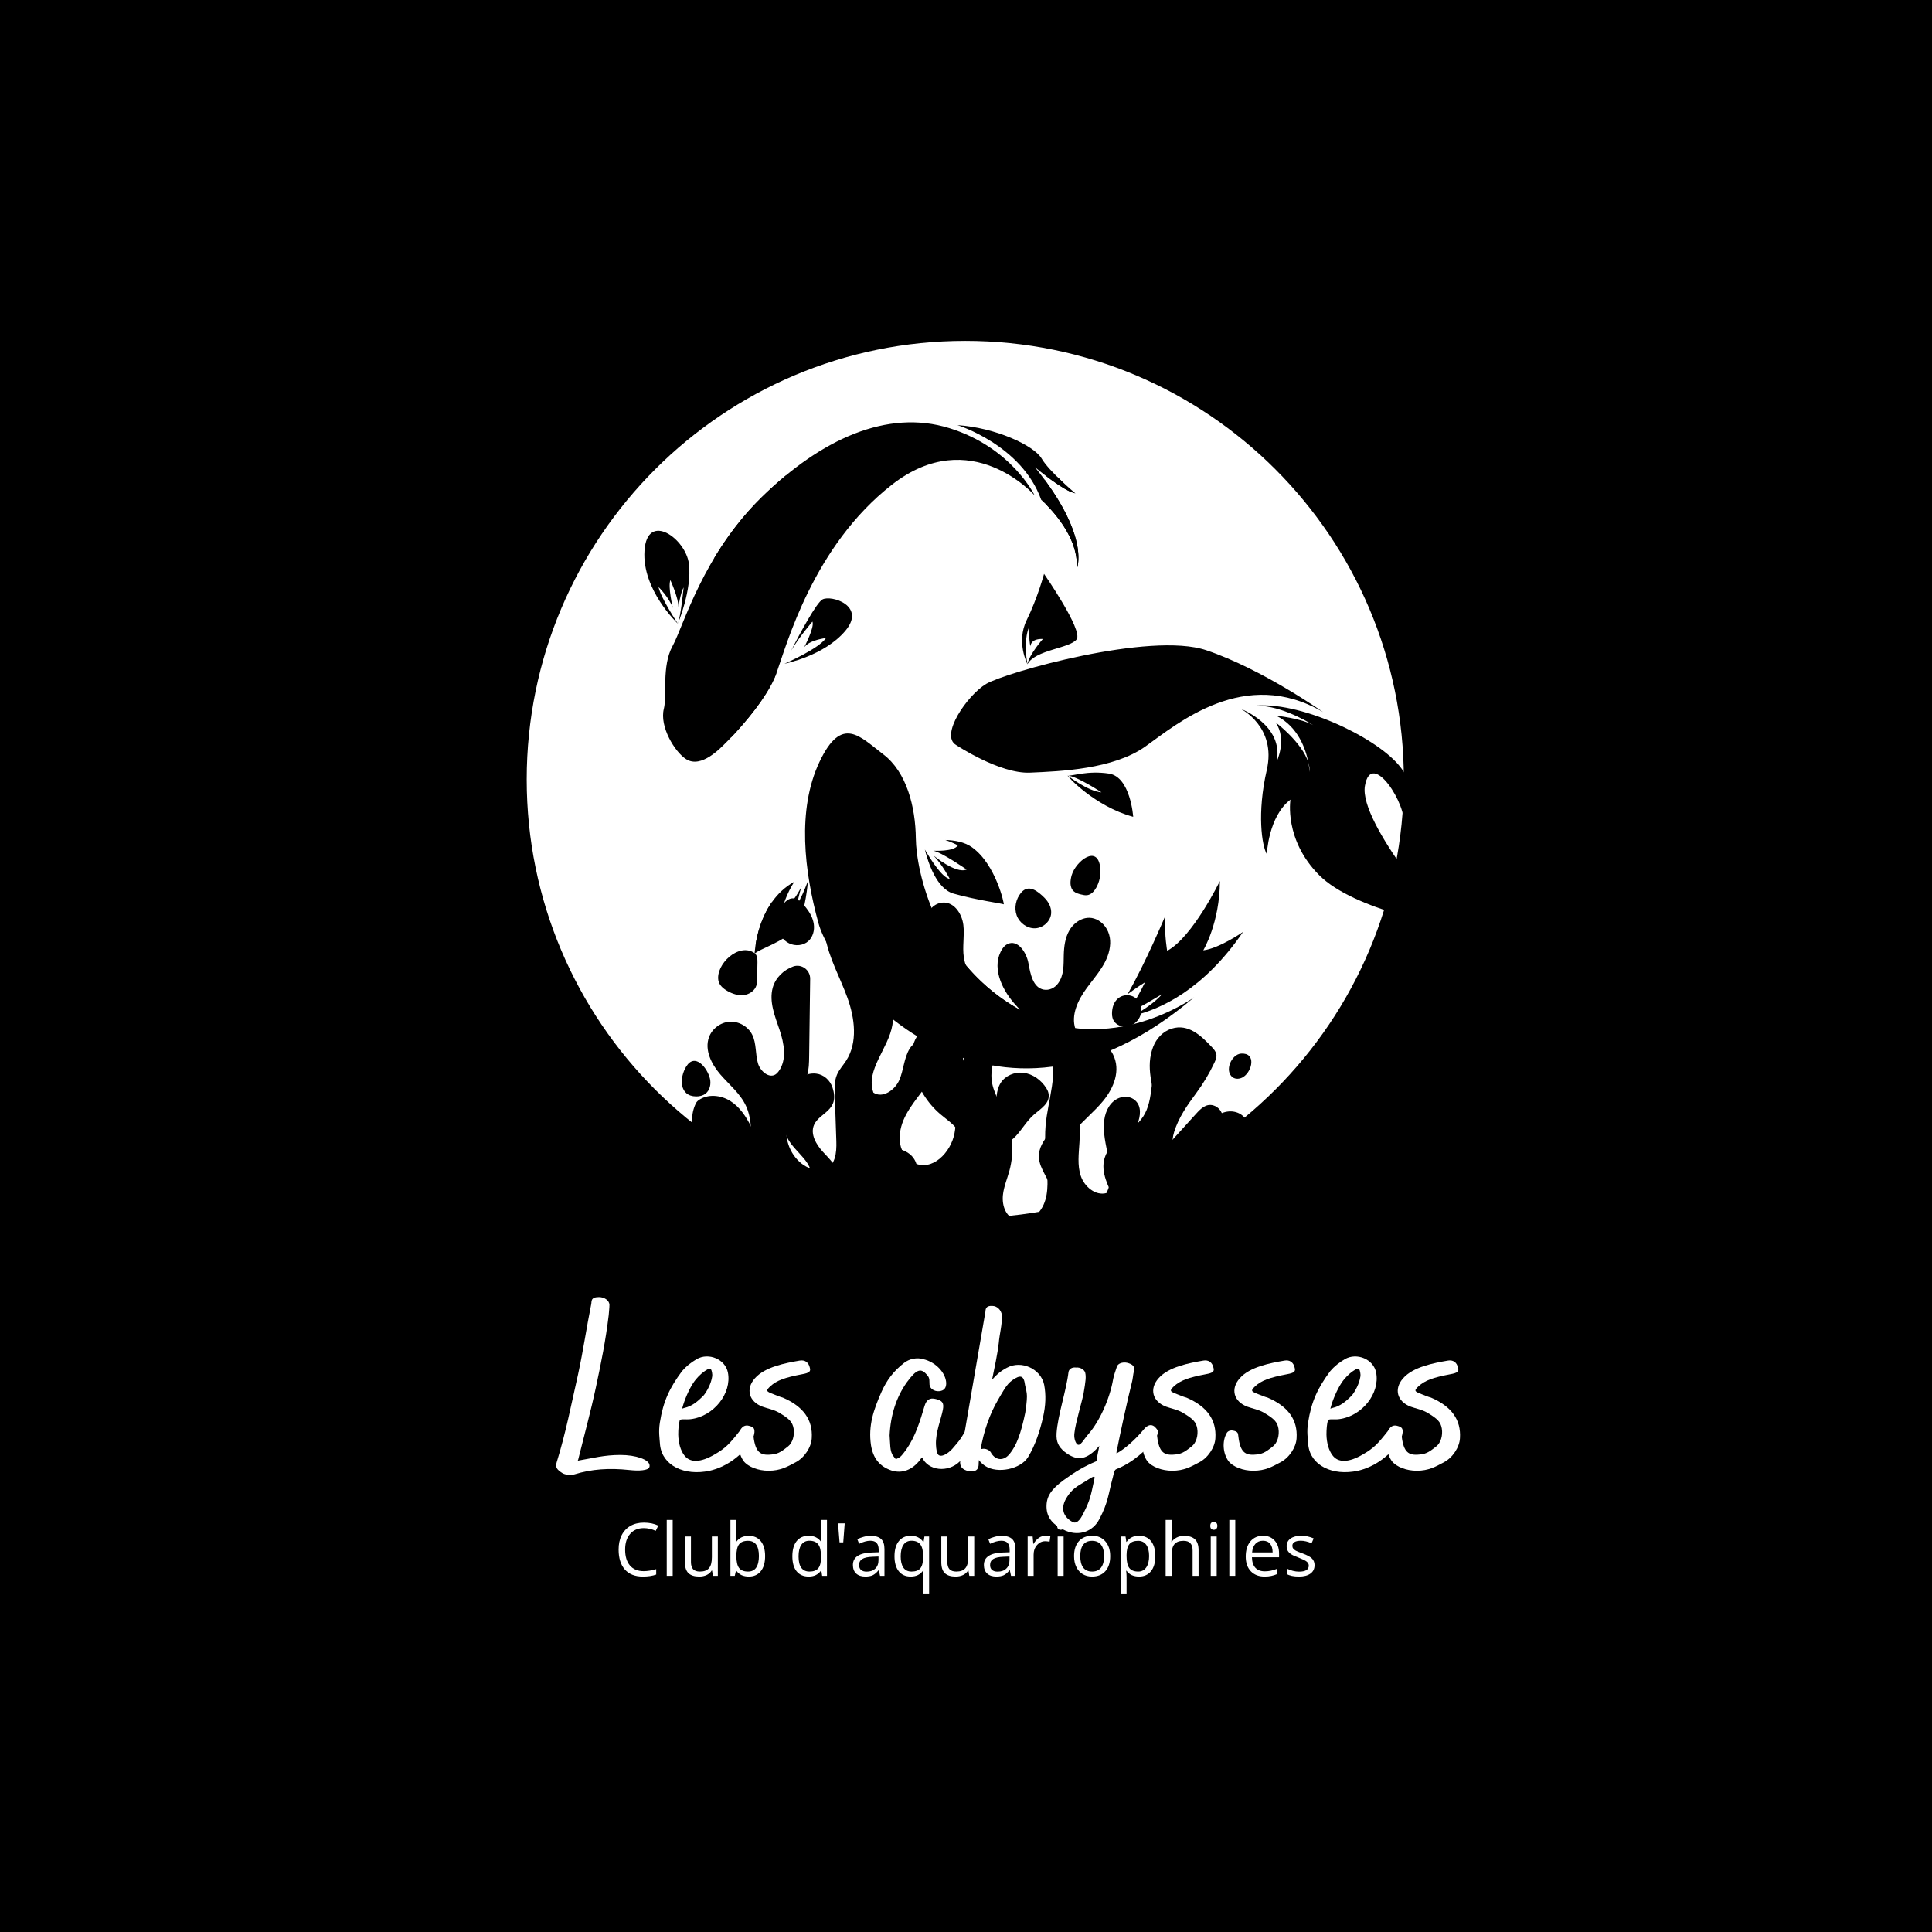 <svg xmlns="http://www.w3.org/2000/svg" xmlns:xlink="http://www.w3.org/1999/xlink" width="500" zoomAndPan="magnify" viewBox="0 0 375 375" height="500" preserveAspectRatio="xMidYMid meet" version="1.0"><defs><g/><clipPath id="id1"><path d="M 102.234 66.164 L 272.484 66.164 L 272.484 236.414 L 102.234 236.414 Z M 102.234 66.164 " clip-rule="nonzero"/></clipPath><clipPath id="id2"><path d="M 125 81 L 242 81 L 242 208 L 125 208 Z M 125 81 " clip-rule="nonzero"/></clipPath><clipPath id="id3"><path d="M 130.375 211.102 L 123.859 84.52 L 275.906 76.695 L 282.426 203.277 Z M 130.375 211.102 " clip-rule="nonzero"/></clipPath><clipPath id="id4"><path d="M 130.375 211.102 L 123.859 84.52 L 275.906 76.695 L 282.426 203.277 Z M 130.375 211.102 " clip-rule="nonzero"/></clipPath><clipPath id="id5"><path d="M 130.367 210.961 L 123.863 84.57 L 236.027 78.797 L 242.535 205.188 Z M 130.367 210.961 " clip-rule="nonzero"/></clipPath><clipPath id="id6"><path d="M 130.367 210.961 L 123.867 84.668 L 236.035 78.895 L 242.535 205.188 Z M 130.367 210.961 " clip-rule="nonzero"/></clipPath><clipPath id="id7"><path d="M 184 111 L 282 111 L 282 180 L 184 180 Z M 184 111 " clip-rule="nonzero"/></clipPath><clipPath id="id8"><path d="M 130.375 211.102 L 123.859 84.52 L 275.906 76.695 L 282.426 203.277 Z M 130.375 211.102 " clip-rule="nonzero"/></clipPath><clipPath id="id9"><path d="M 130.375 211.102 L 123.859 84.52 L 275.906 76.695 L 282.426 203.277 Z M 130.375 211.102 " clip-rule="nonzero"/></clipPath><clipPath id="id10"><path d="M 186.629 184.859 L 182.898 112.375 L 277.738 107.492 L 281.469 179.977 Z M 186.629 184.859 " clip-rule="nonzero"/></clipPath><clipPath id="id11"><path d="M 186.629 184.859 L 182.898 112.375 L 277.504 107.504 L 281.238 179.988 Z M 186.629 184.859 " clip-rule="nonzero"/></clipPath><clipPath id="id12"><path d="M 138 83 L 210 83 L 210 144 L 138 144 Z M 138 83 " clip-rule="nonzero"/></clipPath><clipPath id="id13"><path d="M 130.375 211.102 L 123.859 84.52 L 275.906 76.695 L 282.426 203.277 Z M 130.375 211.102 " clip-rule="nonzero"/></clipPath><clipPath id="id14"><path d="M 130.375 211.102 L 123.859 84.52 L 275.906 76.695 L 282.426 203.277 Z M 130.375 211.102 " clip-rule="nonzero"/></clipPath><clipPath id="id15"><path d="M 130 136 L 200 136 L 200 201 L 130 201 Z M 130 136 " clip-rule="nonzero"/></clipPath><clipPath id="id16"><path d="M 130.375 211.102 L 123.859 84.52 L 275.906 76.695 L 282.426 203.277 Z M 130.375 211.102 " clip-rule="nonzero"/></clipPath><clipPath id="id17"><path d="M 130.375 211.102 L 123.859 84.52 L 275.906 76.695 L 282.426 203.277 Z M 130.375 211.102 " clip-rule="nonzero"/></clipPath><clipPath id="id18"><path d="M 132.336 159.152 L 242.887 159.152 L 242.887 258.941 L 132.336 258.941 Z M 132.336 159.152 " clip-rule="nonzero"/></clipPath><clipPath id="id19"><path d="M 132.012 189 L 242 189 L 242 274.652 L 132.012 274.652 Z M 132.012 189 " clip-rule="nonzero"/></clipPath></defs><rect x="-37.5" width="450" fill="#ffffff" y="-37.5" height="450" fill-opacity="1"/><rect x="-37.5" width="450" fill="#000000" y="-37.5" height="450" fill-opacity="1"/><rect x="-37.5" width="450" fill="#ffffff" y="-37.5" height="450" fill-opacity="1"/><rect x="-37.5" width="450" fill="#000000" y="-37.5" height="450" fill-opacity="1"/><g clip-path="url(#id1)"><path fill="#ffffff" d="M 187.359 66.164 C 140.344 66.164 102.234 104.277 102.234 151.289 C 102.234 198.305 140.344 236.414 187.359 236.414 C 234.371 236.414 272.484 198.305 272.484 151.289 C 272.484 104.277 234.371 66.164 187.359 66.164 " fill-opacity="1" fill-rule="nonzero"/></g><g clip-path="url(#id2)"><g clip-path="url(#id3)"><g clip-path="url(#id4)"><g clip-path="url(#id5)"><g clip-path="url(#id6)"><path fill="#000000" d="M 131.574 121.055 C 131.574 121.055 134.324 114.496 133.727 109.492 C 133.129 104.488 125.613 99.23 125.098 106.871 C 124.578 114.512 131.574 121.055 131.574 121.055 C 131.574 121.055 128.277 116.125 127.816 113.934 C 127.816 113.934 129.875 115.961 130.598 118 C 130.598 118 129.613 113.855 130.121 112.602 C 130.121 112.602 131.777 116.246 131.664 117.82 C 131.664 117.82 132.109 115.008 132.691 114.008 C 132.691 114.008 132.191 119.324 131.574 121.055 Z M 185.836 82.516 C 185.836 82.516 198.293 86.359 202.098 97.016 C 202.098 97.016 209.633 103.48 208.973 110.504 C 208.973 110.504 211.891 104.293 200.887 90.688 C 200.887 90.688 206.453 95.355 208.75 95.773 C 208.75 95.773 203.676 91.551 202.18 89.004 C 200.684 86.453 193.203 83 185.836 82.516 Z M 141.027 144.031 C 142.203 142.863 148.742 136.105 150.715 130.645 C 152.688 125.184 157.824 106.012 173.133 94.074 C 188.445 82.137 200.816 96.148 200.816 96.148 C 200.816 96.148 196.352 86.855 184.285 83.105 C 172.219 79.352 159.352 85.25 147.859 96.504 C 136.371 107.758 132.68 121.52 130.543 125.395 C 128.406 129.273 129.492 135.07 128.855 137.57 C 127.977 141.016 130.953 145.93 133.16 147.344 C 136.109 149.234 139.852 145.199 141.027 144.031 Z M 185.922 164.086 C 185.121 165.371 181.145 165.117 181.145 165.117 C 182.832 165.449 187.617 168.777 187.617 168.777 C 185.512 169.684 181.203 166.059 181.203 166.059 C 183 167.945 184.344 170.602 184.344 170.602 C 182.922 170.383 180.738 166.984 179.512 164.891 C 180.148 167.438 181.805 172.516 185.078 173.449 C 189.477 174.703 194.66 175.391 194.824 175.531 C 194.988 175.668 193.328 167.785 188.664 164.457 C 187.211 163.418 185.25 163.086 183.492 163.043 C 184.863 163.492 185.922 164.086 185.922 164.086 Z M 154.695 175.566 C 154.695 175.566 155.148 173.305 155.609 172.023 C 154.914 173.387 153.344 176.117 151.898 176.195 C 151.898 176.195 152.621 173.508 154.172 171.148 C 146.809 175.23 146.469 185.125 146.469 185.125 C 147.234 184.223 152.359 182.789 154.426 180.125 C 156.031 178.051 156.637 173.082 156.828 170.984 C 156.203 172.66 155.375 174.594 154.695 175.566 Z M 222.238 190.664 C 220.574 194.16 218.805 196.535 218.805 196.535 C 220.055 196.367 225.578 192.941 225.578 192.941 C 224.324 194.41 222.238 195.855 220.059 197.117 C 225.148 195.91 233.535 192.195 241.281 180.883 C 241.281 180.883 236.652 184.094 233.555 184.461 C 233.555 184.461 236.77 179.094 236.777 171.016 C 236.777 171.016 231.488 181.918 226.551 184.555 C 226.551 184.555 226.023 181.848 226.141 177.867 C 226.141 177.867 222.277 187.07 218.84 192.992 C 220.727 191.594 222.238 190.664 222.238 190.664 Z M 158.875 179.227 C 156.086 169.117 154.691 157.145 159.043 147.918 C 163.398 138.688 166.91 142.984 171.438 146.41 C 175.965 149.836 177.699 156.57 177.766 162.773 C 177.836 168.977 181.535 187.234 198.539 196.332 C 215.539 205.43 231.801 193.559 231.801 193.559 C 192.441 227.043 161.996 190.543 158.875 179.227 " fill-opacity="1" fill-rule="nonzero"/></g></g></g></g></g><g clip-path="url(#id7)"><g clip-path="url(#id8)"><g clip-path="url(#id9)"><g clip-path="url(#id10)"><g clip-path="url(#id11)"><path fill="#000000" d="M 215.238 150.152 C 211.039 149.523 208.137 150.668 207.234 150.543 C 209.039 150.641 213.801 153.797 213.801 153.797 C 211.18 153.609 207.234 150.543 207.234 150.543 C 207.008 150.512 212.426 156.504 219.953 158.543 C 219.953 158.543 219.438 150.781 215.238 150.152 Z M 199.285 120.348 C 197.176 124.621 199.426 128.926 199.426 128.926 C 199.426 128.926 198.516 124.445 199.789 121.598 C 199.789 121.598 199.652 124.219 200.016 125.465 C 200.016 125.465 199.922 123.938 202.422 124.02 C 202.422 124.02 199.703 127.113 199.426 128.926 C 200.957 126.094 207.707 125.855 208.977 124.09 C 210.246 122.328 202.648 111.387 202.648 111.387 C 202.648 111.387 201.391 116.078 199.285 120.348 Z M 243.273 137.008 C 247.883 136.664 253.281 139.742 254.91 140.75 C 255.09 140.848 255.254 140.953 255.406 141.062 C 255.406 141.062 255.227 140.945 254.91 140.75 C 252.523 139.41 247.719 138.922 247.719 138.922 C 252.023 141.055 253.469 145.504 253.953 148.016 C 254.141 148.629 254.234 149.246 254.191 149.848 C 254.191 149.848 254.164 149.117 253.953 148.016 C 252.758 144.102 247.602 140.219 247.602 140.219 C 249.871 143.535 247.801 147.824 247.801 147.824 C 249.23 140.715 240.82 137.582 240.82 137.582 C 240.82 137.582 247.812 141.047 245.883 149.445 C 243.953 157.844 244.934 164.199 245.891 165.785 C 245.891 165.785 246.176 158.473 250.477 155.211 C 250.477 155.211 249.18 162.973 256.059 169.875 C 262.941 176.773 281.227 179.812 281.227 179.812 C 281.227 179.812 263.695 159.859 264.93 152.547 C 266.168 145.23 273.324 156.391 272.453 160.398 C 272.453 160.398 276.805 154.785 271.512 148.516 C 266.711 142.824 251.934 135.977 243.273 137.008 Z M 191.398 132.754 C 195.09 130.539 223.25 122.547 234.129 126.207 C 245.012 129.867 256.812 138.215 256.812 138.215 C 241.582 129.297 228.531 140.473 222.309 144.898 C 216.086 149.324 205.805 149.715 199.91 149.969 C 194.02 150.227 185.559 144.59 185.559 144.59 C 182.402 142.727 187.711 134.969 191.398 132.754 " fill-opacity="1" fill-rule="nonzero"/></g></g></g></g></g><g clip-path="url(#id12)"><g clip-path="url(#id13)"><g clip-path="url(#id14)"><path fill="#000000" d="M 202.781 95.781 C 202.941 96.395 203.031 97.141 203.09 97.957 C 205.109 99.996 209.48 105.078 208.973 110.504 C 208.973 110.504 211.543 105.031 202.754 93.102 C 202.52 93.793 202.516 94.766 202.781 95.781 Z M 207.793 95.453 C 206.973 94.41 206.258 93.586 205.77 93.098 C 205.699 93.031 205.629 92.965 205.559 92.895 C 204.457 91.887 203.617 91.887 203.117 92.449 C 204.559 93.539 206.414 94.84 207.793 95.453 Z M 182.039 83.438 C 181.129 82.336 176.828 84.977 174.734 85.246 C 172.641 85.516 171.617 89.012 171.613 89.129 C 171.594 92.844 182.949 84.539 182.039 83.438 Z M 144.27 111.523 C 151.039 103.277 155.316 99.109 157.539 98.812 C 159.762 98.516 161.758 93.457 160.695 92.172 C 160.191 91.562 156.711 91.281 152.527 92.301 C 150.949 93.602 149.395 95.004 147.859 96.5 C 144 100.285 141.02 104.352 138.684 108.23 C 138.934 112.477 140.23 116.445 144.27 111.523 Z M 141.32 134.855 C 139.156 137.488 140.406 140.793 141.949 143.086 C 144.148 140.77 149.008 135.289 150.691 130.707 C 148.578 130.285 144.223 131.332 141.32 134.855 Z M 152.266 128.824 C 152.266 128.824 158.895 125.965 160.328 123.84 C 160.328 123.84 157.113 124.188 156.078 125.66 C 156.078 125.66 158.156 121.727 157.691 120.652 C 157.691 120.652 155.266 123.422 153.531 126.32 C 155.309 122.863 158.461 116.988 159.645 116.348 C 161.328 115.438 168.203 117.555 164.074 122.449 C 159.945 127.34 152.266 128.824 152.266 128.824 " fill-opacity="1" fill-rule="nonzero"/></g></g></g><g clip-path="url(#id15)"><g clip-path="url(#id16)"><g clip-path="url(#id17)"><path fill="#000000" d="M 138.129 142.348 C 137.18 141.07 134.918 143.816 134.918 143.816 C 135.879 143.777 139.078 143.625 138.129 142.348 Z M 130.762 138.578 C 129.598 140.004 131.953 142.359 131.953 142.359 C 131.953 142.359 131.926 137.156 130.762 138.578 Z M 148.945 181.949 C 149.719 180 151.141 177.516 151.062 176.645 C 151.043 176.422 150.562 175.754 149.82 175.117 C 147.812 177.973 147.004 181.238 146.68 183.242 C 147.777 183.004 148.688 182.598 148.945 181.949 Z M 183.766 191.242 C 185.129 192.469 186.766 194.023 190.395 193.898 C 194.023 193.777 193.484 199.105 195.887 200.734 C 197.277 201.676 198.816 199.273 199.82 196.977 C 199.395 196.773 198.965 196.562 198.539 196.332 C 191.57 192.602 186.836 187.336 183.672 181.988 C 182.234 184.391 182.629 190.223 183.766 191.242 Z M 168.293 169.215 C 168.621 169.012 172.629 167.633 172.219 165.344 C 171.812 163.055 176.199 160.031 172.586 158.453 C 168.977 156.871 166.004 156.344 164.859 157.879 C 163.719 159.414 164.891 171.301 168.293 169.215 Z M 172.312 197.051 C 174.176 195.02 176.375 192.305 175.516 191.641 C 174.102 190.539 172.75 185.617 172.566 184.082 C 172.383 182.547 172.406 178.836 169.457 179.246 C 167.555 179.512 163.789 181.961 161.375 184.602 C 163.699 188.445 167.426 193.016 172.312 197.051 Z M 160.977 148.324 C 162.117 148.562 162.902 145.711 162.902 145.711 C 160.668 145.902 159.832 148.086 160.977 148.324 Z M 166.492 144.922 C 166.492 144.922 167.926 148.297 169.117 146.922 C 170.457 145.371 166.492 144.922 166.492 144.922 Z M 189.152 136.82 C 187.793 136.711 187.727 141.004 187.727 141.004 C 187.727 141.004 190.516 136.93 189.152 136.82 Z M 191.871 145.977 C 191.141 147.176 188.258 143.691 188.258 143.691 C 188.258 143.691 192.605 144.781 191.871 145.977 " fill-opacity="1" fill-rule="nonzero"/></g></g></g><g clip-path="url(#id18)"><path fill="#000000" d="M 239.266 209.105 C 239.863 209.535 240.727 209.43 241.34 209.027 C 243.062 207.898 243.879 204.312 240.902 204.5 C 239.031 204.617 237.59 207.898 239.266 209.105 Z M 150.855 179.98 C 151.133 181.289 151.957 182.504 153.156 183.098 C 154.352 183.688 155.91 183.566 156.902 182.672 C 157.789 181.871 158.125 180.578 157.961 179.395 C 157.801 178.211 157.195 177.125 156.457 176.188 C 155.148 174.52 153.777 173.52 152.16 175.324 C 151.055 176.562 150.508 178.344 150.855 179.98 Z M 166.938 166.637 C 167.457 166.656 167.926 166.336 168.32 165.992 C 170.273 164.285 172.234 158.602 167.699 159.195 C 164.5 159.613 163.195 166.488 166.938 166.637 Z M 208.023 169.844 C 207.703 170.93 207.578 172.281 208.434 173.02 C 208.816 173.355 209.332 173.492 209.828 173.617 C 210.227 173.715 210.645 173.812 211.051 173.75 C 211.82 173.633 212.398 172.98 212.777 172.301 C 213.414 171.16 213.695 169.824 213.566 168.523 C 213.102 163.734 208.816 167.172 208.023 169.844 Z M 135.121 212.816 C 135.766 212.82 136.43 212.672 136.941 212.277 C 137.785 211.633 138.047 210.422 137.809 209.387 C 137.309 207.238 134.879 204.293 133.199 207.008 C 131.844 209.195 131.816 212.781 135.121 212.816 Z M 215.859 196.27 C 215.812 196.844 215.832 197.441 216.082 197.961 C 216.43 198.676 217.188 199.133 217.973 199.242 C 219.578 199.473 221.25 198.207 221.461 196.598 C 222.012 192.438 216.246 191.754 215.859 196.27 Z M 139.441 190.328 C 139.613 191.242 140.402 191.906 141.211 192.359 C 142.168 192.902 143.262 193.27 144.352 193.145 C 145.441 193.016 146.508 192.305 146.824 191.254 C 146.941 190.855 146.949 190.438 146.957 190.023 C 146.977 188.957 147 187.895 147.02 186.832 C 147.031 186.152 146.988 185.352 146.426 184.973 C 143.363 182.902 138.859 187.227 139.441 190.328 Z M 198.188 173.281 C 197.188 174.477 196.801 176.203 197.336 177.672 C 197.867 179.137 199.359 180.238 200.918 180.184 C 202.477 180.125 203.93 178.816 204.031 177.258 C 204.098 176.145 203.527 175.066 202.738 174.273 C 201.453 172.988 199.652 171.523 198.188 173.281 Z M 241.324 223.566 C 239.562 225.883 236.727 227.047 234.238 228.547 C 231.746 230.051 229.305 232.383 229.352 235.289 C 229.383 237.324 230.625 239.102 231.656 240.852 C 233.395 243.809 234.66 247.094 234.949 250.512 C 235.039 251.586 235.016 252.73 234.473 253.66 C 233.512 255.297 231.359 255.684 229.477 255.887 C 214.809 257.457 200.039 257.82 185.293 258.184 C 176.887 258.395 168.48 258.602 160.078 258.809 C 158.684 258.844 156.961 259.219 155.793 258.461 C 154.332 257.512 154.863 256.695 154.984 255.699 C 155.168 254.984 155.352 254.266 155.535 253.547 C 156.094 250.941 154.484 248.441 151.242 247.047 C 148.848 246.02 146.16 245.777 143.805 244.656 C 142.133 243.863 140.672 242.633 139.602 241.121 C 138.82 240.016 138.227 238.695 138.566 237.301 C 138.656 236.941 138.82 236.598 139.051 236.312 C 140.238 234.859 142.09 235.434 143.203 236.504 C 144.066 237.332 144.625 238.418 145.34 239.375 C 147.039 241.641 149.703 243.156 152.516 243.461 C 154.012 243.625 155.789 243.301 156.5 241.973 C 156.918 241.188 157.395 238.336 155.875 237.125 C 153.371 235.129 150.078 234.223 147.906 231.867 C 143.867 227.492 147.289 220.055 144.793 214.648 C 143.688 212.25 141.535 210.535 139.812 208.539 C 138.09 206.539 136.715 203.805 137.613 201.32 C 138.219 199.656 139.867 198.422 141.633 198.316 C 143.402 198.207 145.188 199.23 145.992 200.812 C 146.855 202.516 146.582 204.574 147.125 206.406 C 147.57 207.918 149.281 209.398 150.582 208.508 C 150.797 208.359 150.977 208.156 151.133 207.941 C 152.789 205.684 152.203 202.523 151.305 199.871 C 150.402 197.219 149.246 194.41 149.988 191.707 C 150.516 189.789 152.094 188.27 153.953 187.598 C 155.574 187.016 157.277 188.27 157.254 189.992 C 157.188 195 157.121 200.012 157.055 205.02 C 157.039 206.285 157.02 207.566 156.652 208.773 C 156.219 210.203 155.328 211.441 154.586 212.738 C 153.152 215.258 152.25 218.203 152.754 221.059 C 153.285 224.066 155.652 226.867 158.738 227.113 C 159.133 227.145 159.535 227.129 159.918 227.023 C 162.172 226.395 162.402 223.699 162.332 221.535 C 162.23 218.5 162.129 215.465 162.027 212.426 C 161.984 211.137 161.949 209.801 162.449 208.613 C 162.871 207.609 163.641 206.801 164.227 205.891 C 166.52 202.344 165.918 197.648 164.488 193.676 C 163.059 189.703 160.883 185.957 160.176 181.797 C 159.652 178.727 160.129 175.203 162.492 173.172 C 163.406 172.391 164.648 171.852 165.922 172.859 C 166.504 173.32 166.887 173.996 167.035 174.727 C 167.438 176.676 166.551 178.488 166.285 180.379 C 166.066 181.965 166.465 183.867 167.906 184.562 C 169.227 181.656 170.582 178.535 170.07 175.383 C 169.855 174.062 169.316 172.801 169.191 171.469 C 168.922 168.586 170.836 165.602 173.672 164.809 C 174.492 164.578 175.387 164.637 176.117 165.082 C 177.352 165.828 177.328 167.102 177.176 168.242 C 176.246 175.215 171.305 181.492 171.852 188.5 C 172.121 192.008 173.777 195.434 173.219 198.906 C 172.48 203.516 167.949 207.68 169.527 212.074 C 171.297 213.258 173.707 211.59 174.555 209.637 C 175.402 207.684 175.449 205.414 176.539 203.586 C 177.738 201.59 181.18 200.609 182.07 203.129 C 182.203 203.496 182.238 203.891 182.242 204.281 C 182.258 207.141 180.602 209.672 178.895 211.945 C 176.801 214.734 174.457 217.562 174.641 221.324 C 174.73 223.145 175.707 224.859 177.332 225.684 C 180.926 227.5 184.578 223.688 185.27 219.957 C 185.93 216.43 185.082 212.742 185.832 209.23 C 186.492 206.145 188.355 203.344 188.543 200.191 C 188.957 193.273 181.484 188.41 179.848 181.676 C 179.434 179.961 179.43 178.062 180.535 176.578 C 181.023 175.918 181.727 175.426 182.527 175.254 C 185.008 174.73 186.707 177.234 186.988 179.539 C 187.242 181.617 186.762 183.738 187.078 185.809 C 187.895 191.172 193.746 194.926 193.918 200.348 C 194.016 203.387 192.242 206.277 192.449 209.312 C 192.625 211.941 194.242 214.215 195.25 216.645 C 196.621 219.953 196.867 223.723 195.938 227.184 C 195.512 228.77 194.844 230.301 194.668 231.934 C 194.441 234.066 195.254 236.539 197.77 236.922 C 199.137 237.129 200.492 236.547 201.434 235.535 C 203.379 233.441 203.422 230.52 203.262 227.809 C 203.074 224.699 202.684 221.586 202.949 218.48 C 203.383 213.453 205.504 208.273 203.766 203.535 C 202.473 200.008 199.312 197.582 196.848 194.746 C 194.297 191.816 192.391 187.473 194.566 184.152 C 194.812 183.777 195.137 183.453 195.535 183.25 C 197.52 182.262 199.238 184.844 199.617 186.957 C 199.992 189.039 200.496 191.707 202.594 192.086 C 203.652 192.273 204.711 191.77 205.348 190.906 C 206.57 189.262 206.426 187.273 206.477 185.367 C 206.52 183.719 206.738 182.02 207.562 180.59 C 208.738 178.555 211.371 177.168 213.684 178.988 C 214.93 179.973 215.555 181.547 215.488 183.137 C 215.336 186.637 212.855 189.148 210.895 191.836 C 209.223 194.125 207.832 197.035 208.738 199.723 C 209.355 201.551 210.941 202.918 211.598 204.734 C 212.727 207.852 210.871 211.16 210.137 214.395 C 209.594 216.789 209.676 219.277 209.523 221.73 C 209.391 223.922 209.078 226.184 209.785 228.262 C 210.488 230.34 212.637 232.145 214.754 231.57 C 216.988 227.309 213.684 222.145 214.336 217.379 C 214.582 215.59 215.488 213.777 217.25 213.102 C 218.305 212.699 219.523 212.84 220.355 213.602 C 221.629 214.762 221.352 216.637 220.793 218.16 C 220.219 219.734 219.383 221.328 219.887 223.02 C 220.137 223.859 220.809 224.539 221.668 224.703 C 222.715 224.898 223.324 224.262 223.77 223.578 C 225.441 221.012 225.199 217.66 224.547 214.668 C 223.727 210.895 222.34 207.094 223.809 203.23 C 224.441 201.559 225.734 200.18 227.438 199.648 C 230.648 198.648 233.133 201.02 235.184 203.199 C 235.586 203.625 236.008 204.09 236.098 204.672 C 236.18 205.219 235.953 205.758 235.719 206.258 C 234.727 208.367 233.527 210.371 232.137 212.238 C 230.398 214.574 228.762 216.938 227.898 219.715 C 227.344 221.504 227.336 224.059 229.379 224.398 C 230.598 224.602 231.789 223.871 232.266 222.73 C 233.262 220.34 234.316 217.484 236.859 216.199 C 237.699 215.773 238.66 215.605 239.582 215.789 C 243.008 216.473 243.242 221.035 241.324 223.566 " fill-opacity="1" fill-rule="nonzero"/></g><g clip-path="url(#id19)"><path fill="#000000" d="M 179.449 196.617 C 180.094 196.621 180.758 196.473 181.27 196.082 C 182.113 195.434 182.375 194.227 182.133 193.188 C 181.637 191.043 179.207 188.098 177.523 190.812 C 176.168 193 176.141 196.586 179.449 196.617 Z M 195.527 200.801 C 195.699 201.711 196.488 202.375 197.293 202.832 C 198.25 203.371 199.348 203.742 200.438 203.613 C 201.527 203.488 202.594 202.777 202.906 201.723 C 203.023 201.328 203.035 200.906 203.043 200.492 C 203.062 199.43 203.082 198.367 203.105 197.301 C 203.117 196.621 203.07 195.824 202.508 195.441 C 199.445 193.375 194.945 197.699 195.527 200.801 Z M 167.383 219.246 C 168.133 219.785 169.215 219.652 169.984 219.148 C 172.145 217.73 173.168 213.234 169.434 213.469 C 167.09 213.617 165.277 217.73 167.383 219.246 Z M 240.531 251.426 C 239.141 253.109 236.883 253.723 234.848 254.516 C 231.93 255.652 229.148 257.391 227.371 259.969 C 225.594 262.551 224.984 266.07 226.379 268.875 C 226.391 268.895 226.398 268.918 226.41 268.938 C 227.742 271.551 225.93 274.652 223 274.652 L 157.578 274.652 C 154.219 274.652 152.449 270.664 154.703 268.172 C 154.855 268.004 155.016 267.832 155.188 267.664 C 156.062 266.785 156.656 263.512 152.91 262.516 C 152.402 262.383 151.879 262.348 151.359 262.422 C 148.656 262.82 146.922 265.156 144.457 265.973 C 141.844 266.84 139.016 265.832 136.449 264.836 C 134.789 264.191 133.047 263.492 132.484 261.391 C 132.117 260.02 132.449 258.539 133.328 257.422 C 135.605 254.535 139.992 255.371 141.969 258.027 C 142.918 259.301 143.402 260.922 144.863 261.793 C 145.523 262.188 146.348 262.289 147.027 261.922 C 148.141 261.316 148.133 259.984 148.055 258.844 C 147.914 256.789 147.766 254.691 146.992 252.781 C 146.219 250.871 144.695 249.148 142.691 248.672 C 141.105 248.297 139.215 248.672 138.113 247.301 C 137.234 246.203 137.402 244.609 138.371 243.594 C 140.121 241.75 142.777 242.102 144.871 243.09 C 148.301 244.711 150.898 247.992 151.684 251.703 C 152.586 255.961 154.129 256.316 157.062 255.844 C 158.363 255.633 159.363 254.566 159.461 253.25 C 160.141 243.883 155.375 234.145 147.266 229.309 C 144.578 227.703 141.594 226.602 139.035 224.797 C 135.707 222.445 133.023 218.449 135.059 214.172 C 135.176 213.926 135.363 213.719 135.582 213.559 C 137.34 212.289 139.879 212.531 141.723 213.68 C 143.578 214.84 144.84 216.75 145.805 218.715 C 146.773 220.684 147.508 222.766 148.637 224.645 C 150.008 226.934 151.949 228.875 154.238 230.246 C 154.895 230.641 156.109 230.867 156.859 230.723 C 158.023 229.43 157.691 227.336 156.766 225.863 C 155.84 224.391 154.445 223.27 153.434 221.852 C 151.277 218.832 151.172 214.492 153.176 211.367 C 154.316 209.586 156.305 208.145 158.41 208.387 C 159.898 208.555 161.113 209.66 161.582 211.082 C 163.086 215.625 159.047 215.902 158 218.352 C 157.246 220.117 158.395 222.102 159.684 223.523 C 160.973 224.941 162.535 226.344 162.793 228.246 C 163.047 230.105 161.965 231.871 161.695 233.727 C 161.52 234.941 161.707 236.203 162.219 237.32 C 162.871 238.727 164.34 240.008 165.965 239.168 C 166.531 238.879 166.961 238.371 167.223 237.789 C 169.168 233.43 164.145 228.039 167.535 224.391 C 168.281 223.59 169.301 223.094 170.379 222.914 C 172.449 222.57 175.684 222.676 177.227 224.668 C 178.535 226.359 178.176 228.84 177.207 230.746 C 176.238 232.652 174.754 234.262 173.812 236.184 C 171.98 239.922 172.414 244.324 172.887 248.457 C 175.27 250.262 178.043 252.777 181.238 250.02 C 182.32 249.09 183.062 247.816 183.375 246.426 C 184.383 241.953 181.969 237.402 182.934 233.008 C 183.43 230.742 184.777 228.777 185.75 226.672 C 186.727 224.57 187.312 222.047 186.266 219.98 C 185.461 218.395 183.867 217.406 182.516 216.258 C 179.973 214.09 178.129 211.105 177.328 207.859 C 176.723 205.406 176.73 202.668 178.391 200.602 C 179.156 199.652 180.238 198.992 181.449 198.855 C 184.531 198.512 186.43 201.477 186.824 204.258 C 187.164 206.676 186.727 209.152 187.02 211.578 C 187.34 214.266 188.586 216.828 190.496 218.742 C 192.281 218.637 192.953 217.176 193.191 215.402 C 193.426 213.625 193.273 211.699 194.23 210.188 C 195.137 208.762 196.938 208.031 198.617 208.223 C 200.457 208.43 202.105 209.641 203.086 211.203 C 203.266 211.488 203.418 211.793 203.492 212.121 C 203.957 214.117 201.988 215.191 200.629 216.395 C 199.297 217.574 198.406 219.168 197.199 220.477 C 195.996 221.785 194.234 222.844 192.504 222.422 C 191.012 223.039 190.207 225.305 189.973 226.902 C 189.66 229.047 189.344 231.191 189.027 233.336 C 188.793 234.941 188.559 236.559 188.703 238.176 C 189.105 242.586 192.328 246.816 191.086 251.07 C 191.699 252.445 192.789 254.336 194.238 254.742 C 196.441 255.359 198.359 252.871 198.582 250.594 C 198.805 248.32 198.086 246 198.52 243.758 C 199.41 239.16 204.891 235.828 204.125 231.211 C 203.734 228.863 201.727 226.949 201.648 224.57 C 201.531 221.047 205.488 218.848 206.836 215.59 C 207.766 213.34 207.367 210.797 207.457 208.367 C 207.555 205.66 208.672 202.527 211.578 202.137 C 213.434 201.891 215.172 202.953 216.016 204.625 C 217.605 207.762 216.184 211.164 214.125 213.68 C 212.43 215.754 210.293 217.43 208.57 219.477 C 207.156 221.156 205.984 223.348 206.535 225.473 C 206.863 226.742 207.762 227.785 208.27 228.996 C 209.555 232.059 208.164 235.559 206.504 238.438 C 204.844 241.32 202.836 244.254 202.848 247.578 C 202.859 250.293 202.602 253.094 205.207 254.02 C 207.586 254.863 210.293 253.727 211.305 251.414 C 212.395 248.922 211.188 246.285 210.316 243.812 C 209.477 241.43 209.047 238.441 210.988 236.707 C 211.336 236.398 211.777 236.188 212.242 236.207 C 213.699 236.277 213.957 238.09 214.199 239.441 C 214.434 240.738 215.867 242.219 216.809 241.297 C 218.699 239.074 217.77 235.668 216.477 233.055 C 215.184 230.438 213.566 227.574 214.402 224.777 C 215.465 221.227 219.844 219.844 221.875 216.742 C 224.082 213.375 223.082 208.754 224.82 205.125 C 225.406 203.902 226.344 202.773 228.09 202.898 C 229.906 203.031 231.32 204.492 231.645 206.285 C 232.238 209.602 230.055 212.324 228.246 214.941 C 226.648 217.25 225.215 220.129 226.191 222.762 C 228.191 220.559 230.191 218.352 232.191 216.148 C 233.055 215.195 234.09 214.16 235.492 214.551 C 236.516 214.836 237.207 215.762 237.379 216.812 C 238.051 220.887 234.562 223.91 231.199 225.863 C 228.121 227.652 224.621 229.32 223.082 232.531 C 221.152 236.559 222.992 241.746 220.723 245.594 C 219.812 247.145 218.332 248.273 217.258 249.715 C 216.184 251.16 215.566 253.238 216.586 254.719 C 216.996 255.312 217.625 255.73 218.301 255.992 C 221.578 257.266 225.324 254.785 226.789 251.586 C 228.254 248.387 228.082 244.719 228.051 241.199 C 228.016 237.273 228.289 233.059 231.082 230.125 C 231.715 229.457 232.613 229.066 233.531 229.16 C 235.152 229.32 235.648 230.738 235.711 232.023 C 236.008 237.863 229.562 242.711 230.578 248.469 C 231.711 250.047 234.441 248.898 235.605 247.609 C 236.055 247.113 236.566 246.676 237.176 246.402 C 241.32 244.551 242.328 249.25 240.531 251.426 " fill-opacity="1" fill-rule="nonzero"/></g><g fill="#ffffff" fill-opacity="1"><g transform="translate(107.676, 285.004)"><g><path d="M 18.406 -0.602 C 18.312 -1.715 15.719 -2.598 12.75 -2.598 C 9.551 -2.598 7.465 -1.992 4.449 -1.484 C 4.496 -1.531 4.496 -1.578 4.543 -1.668 C 5.75 -6.539 6.953 -10.895 7.977 -15.672 C 9.043 -20.68 9.875 -24.758 10.477 -29.766 C 10.523 -30.508 10.617 -31.109 10.617 -31.762 C 10.57 -32.594 9.645 -33.242 8.578 -33.242 C 6.91 -33.242 7.188 -32.363 7.094 -31.945 C 6.121 -27.078 5.562 -23.043 4.543 -18.312 C 3.199 -12.379 2.133 -6.816 0.371 -1.16 C 0.094 -0.23 0.371 0.23 1.484 0.926 C 1.992 1.25 3.059 1.391 3.848 1.16 C 7.141 0.141 10.57 -0.094 14.465 0.324 C 15.395 0.418 16.273 0.465 17.016 0.371 C 18.082 0.23 18.453 0 18.406 -0.602 Z M 18.406 -0.602 "/></g></g></g><g fill="#ffffff" fill-opacity="1"><g transform="translate(128.63, 285.004)"><g><path d="M 16.738 -8.254 C 15.531 -8.578 15.07 -7.418 14.93 -7.234 C 12.938 -4.684 12.148 -3.895 10.062 -2.688 C 7.371 -1.113 5.285 -1.02 4.172 -2.551 C 3.477 -3.477 3.059 -4.867 3.016 -6.539 C 3.016 -7.648 3.105 -8.625 3.293 -9.273 C 3.43 -9.691 4.449 -9.41 5.473 -9.551 C 9.922 -10.109 13.445 -14.559 12.656 -18.594 C 12.148 -21.188 8.902 -22.535 6.582 -21.188 C 5.473 -20.539 4.496 -19.75 3.754 -18.871 C 1.344 -15.625 0.094 -13.027 -0.555 -8.855 C -0.836 -7.094 -0.602 -5.844 -0.512 -4.496 C -0.047 -0.555 4.172 1.531 9.133 0.465 C 12.102 -0.23 14.789 -2.039 16.922 -4.777 L 16.969 -4.82 C 17.527 -5.703 17.711 -6.258 17.805 -6.953 C 17.852 -7.742 17.664 -8.02 16.738 -8.254 Z M 3.801 -11.684 C 4.219 -13.309 5.102 -15.301 5.887 -16.508 C 6.582 -17.574 7.418 -18.359 8.16 -18.871 C 8.949 -19.379 9.043 -19.426 9.367 -19.195 C 9.504 -19.102 9.691 -18.27 9.598 -17.805 C 9.41 -16.461 8.578 -14.93 7.977 -14.188 C 6.723 -12.891 5.656 -12.055 4.219 -11.73 C 3.895 -11.637 3.754 -11.59 3.754 -11.543 C 3.754 -11.59 3.801 -11.59 3.801 -11.684 Z M 3.801 -11.684 "/></g></g></g><g fill="#ffffff" fill-opacity="1"><g transform="translate(144.578, 285.004)"><g><path d="M 4.59 0.465 C 6.91 0.465 8.254 -0.324 9.828 -1.16 C 11.543 -2.039 12.891 -4.082 12.98 -5.844 C 13.215 -9.41 11.359 -12.008 7.371 -13.723 C 6.816 -13.863 5.934 -14.234 5.008 -14.605 C 4.172 -14.977 4.082 -15.113 4.961 -15.949 C 6.215 -17.062 7.695 -17.617 11.129 -18.27 C 12.426 -18.5 12.844 -18.777 12.609 -19.52 C 12.379 -20.586 11.637 -21.098 10.617 -20.91 C 7.93 -20.445 3.895 -19.707 1.949 -17.48 C 0.094 -15.395 0.789 -12.938 3.43 -11.961 C 4.449 -11.59 5.609 -11.406 6.629 -10.805 C 8.672 -9.598 9.227 -8.996 9.457 -7.742 C 9.691 -6.352 9.227 -4.914 8.391 -4.266 C 6.816 -3.016 6.305 -2.734 4.684 -2.645 C 2.688 -2.551 1.949 -3.523 1.621 -6.629 C 1.578 -6.863 1.438 -7.188 0.648 -7.324 C 0.184 -7.418 -0.371 -7.281 -0.602 -6.816 C -1.484 -5.238 -1.344 -2.922 -0.23 -1.391 C 0.648 -0.277 2.598 0.465 4.59 0.465 Z M 4.59 0.465 "/></g></g></g><g fill="#ffffff" fill-opacity="1"><g transform="translate(160.34, 285.004)"><g/></g></g><g fill="#ffffff" fill-opacity="1"><g transform="translate(169.612, 285.004)"><g><path d="M 3.43 0.418 C 5.473 1.066 7.465 0.324 8.996 -1.668 L 8.949 -1.668 L 9.367 -2.133 C 10.523 0.465 14.375 0.926 16.691 -1.344 C 17.988 -2.551 19.148 -4.125 19.984 -5.75 C 20.355 -6.492 20.309 -6.91 19.707 -7.742 L 19.66 -7.742 C 19.148 -8.344 18.223 -8.066 17.527 -6.863 C 16.691 -5.426 16.273 -5.008 15.484 -4.082 C 14.836 -3.246 13.492 -2.18 12.703 -2.504 C 12.195 -2.688 12.102 -3.754 12.055 -4.637 C 11.961 -6.953 13.074 -9.645 13.398 -11.359 C 13.633 -12.656 13.352 -13.121 12.055 -13.445 C 10.848 -13.77 10.199 -13.309 9.828 -12.055 C 8.996 -9.273 8.113 -6.258 6.305 -3.664 C 5.609 -2.734 5.238 -2.18 4.637 -1.949 C 4.172 -1.715 4.312 -1.715 3.801 -2.363 C 3.059 -3.246 3.199 -4.82 3.059 -6.398 C 3.246 -10.34 4.359 -13.816 6.398 -16.691 C 8.344 -19.336 9.18 -19.566 10.434 -17.988 C 10.895 -17.48 10.758 -16.832 10.805 -16.273 C 10.848 -15.484 11.73 -14.883 12.703 -14.977 C 13.633 -15.07 14.047 -15.578 14.047 -16.551 C 13.957 -18.547 12.008 -20.633 9.598 -21.188 L 9.645 -21.188 C 8.344 -21.559 6.91 -21.281 5.844 -20.445 C 3.848 -18.871 2.551 -17.203 1.484 -14.836 C -0.047 -11.359 -1.113 -8.301 -0.555 -4.496 C -0.141 -1.949 1.113 -0.371 3.43 0.418 Z M 3.43 0.418 "/></g></g></g><g fill="#ffffff" fill-opacity="1"><g transform="translate(187.97, 285.004)"><g><path d="M 14.699 -16.227 C 14.047 -19.336 10.246 -21.051 7.465 -19.52 C 6.305 -18.918 5.426 -18.176 4.59 -17.203 C 5.055 -19.473 5.656 -22.254 5.887 -24.297 C 6.027 -26.059 6.582 -27.957 6.492 -29.719 L 6.492 -29.766 C 6.352 -30.738 5.562 -31.527 4.637 -31.527 L 4.684 -31.527 C 3.246 -31.621 3.34 -30.738 3.293 -30.367 L -0.742 -6.953 L -1.578 -1.531 C -1.762 -0.371 -1.207 0.277 0.094 0.555 L 0.141 0.555 C 1.992 0.789 1.992 -0.371 1.992 -1.066 C 1.992 -1.25 2.039 -1.438 2.039 -1.621 C 2.273 -1.25 2.645 -0.883 3.246 -0.465 C 5.656 1.113 10.109 0.141 11.543 -2.133 C 13.027 -4.543 13.91 -7.418 14.465 -9.828 C 15.023 -12.285 15.07 -14.234 14.699 -16.227 Z M 11.035 -10.805 C 10.199 -6.77 9.32 -4.406 8.02 -2.828 C 6.91 -1.438 5.379 -1.438 4.406 -2.969 L 4.449 -2.922 C 4.172 -3.57 3.246 -3.941 2.598 -3.754 L 2.551 -3.754 C 2.457 -3.711 2.41 -3.711 2.363 -3.664 C 2.969 -7.188 4.125 -10.523 5.703 -13.215 C 6.629 -14.789 7.371 -16.32 8.531 -17.109 C 10.109 -18.223 10.758 -18.035 10.988 -16.18 C 11.129 -15.531 11.359 -14.742 11.359 -14.004 C 11.359 -13.027 11.176 -11.824 11.035 -10.805 Z M 11.035 -10.805 "/></g></g></g><g fill="#ffffff" fill-opacity="1"><g transform="translate(205.679, 285.004)"><g><path d="M 18.453 -8.066 L 18.406 -8.113 C 17.805 -8.578 17.109 -8.484 16.367 -7.605 C 14.742 -5.609 12.52 -3.664 11.082 -2.922 C 11.082 -2.922 11.035 -2.922 11.035 -2.875 L 11.035 -3.199 L 11.035 -3.152 C 11.684 -6.539 13.309 -13.91 13.957 -16.414 C 14.234 -17.387 14.234 -18.223 14.418 -18.871 C 14.652 -19.75 14.188 -20.215 13.074 -20.492 C 12.148 -20.68 11.219 -20.309 11.082 -19.66 C 10.805 -18.824 10.523 -18.035 10.387 -17.34 C 9.738 -13.492 7.742 -9.133 5.609 -6.676 C 4.684 -5.656 3.988 -4.125 3.383 -4.684 C 2.969 -5.102 2.734 -6.074 2.875 -6.91 C 3.059 -8.762 4.312 -12.844 4.637 -14.512 C 5.055 -16.969 5.148 -17.758 4.961 -18.547 C 4.82 -19.148 3.988 -19.66 3.152 -19.566 C 2.41 -19.66 1.809 -19.289 1.715 -18.684 C 1.297 -15.07 -0.371 -10.34 -0.602 -6.816 C -0.695 -5.191 -0.277 -4.219 0.973 -3.199 C 3.246 -1.438 4.961 -1.578 7.094 -3.711 C 7.281 -3.895 7.465 -4.082 7.695 -4.359 C 7.605 -3.801 7.465 -3.246 7.371 -2.734 L 7.141 -1.391 C 4.637 -0.324 3.105 0.602 0.789 2.273 C -1.668 4.082 -2.598 5.473 -2.551 7.512 C -2.504 9.598 -1.297 11.035 1.25 12.148 C 3.801 13.168 6.445 12.285 7.695 9.875 C 9.457 6.539 9.41 5.102 10.34 1.668 C 10.57 0.648 10.664 0.277 11.035 0.141 C 13.91 -0.973 17.062 -3.57 18.684 -6.027 C 19.289 -7 19.242 -7.281 18.453 -8.066 Z M 6.723 2.133 C 6.027 5.426 5.887 6.168 4.684 8.578 C 3.895 10.246 3.199 10.805 2.457 10.387 C 0.648 9.367 0.23 7.789 1.16 6.027 C 1.992 4.543 2.828 3.754 4.496 2.828 C 6.074 1.902 7.047 1.02 6.723 2.133 Z M 6.723 2.133 "/></g></g></g><g fill="#ffffff" fill-opacity="1"><g transform="translate(222.925, 285.004)"><g><path d="M 4.59 0.465 C 6.91 0.465 8.254 -0.324 9.828 -1.16 C 11.543 -2.039 12.891 -4.082 12.98 -5.844 C 13.215 -9.41 11.359 -12.008 7.371 -13.723 C 6.816 -13.863 5.934 -14.234 5.008 -14.605 C 4.172 -14.977 4.082 -15.113 4.961 -15.949 C 6.215 -17.062 7.695 -17.617 11.129 -18.27 C 12.426 -18.5 12.844 -18.777 12.609 -19.52 C 12.379 -20.586 11.637 -21.098 10.617 -20.91 C 7.93 -20.445 3.895 -19.707 1.949 -17.48 C 0.094 -15.395 0.789 -12.938 3.43 -11.961 C 4.449 -11.59 5.609 -11.406 6.629 -10.805 C 8.672 -9.598 9.227 -8.996 9.457 -7.742 C 9.691 -6.352 9.227 -4.914 8.391 -4.266 C 6.816 -3.016 6.305 -2.734 4.684 -2.645 C 2.688 -2.551 1.949 -3.523 1.621 -6.629 C 1.578 -6.863 1.438 -7.188 0.648 -7.324 C 0.184 -7.418 -0.371 -7.281 -0.602 -6.816 C -1.484 -5.238 -1.344 -2.922 -0.23 -1.391 C 0.648 -0.277 2.598 0.465 4.59 0.465 Z M 4.59 0.465 "/></g></g></g><g fill="#ffffff" fill-opacity="1"><g transform="translate(238.687, 285.004)"><g><path d="M 4.59 0.465 C 6.91 0.465 8.254 -0.324 9.828 -1.16 C 11.543 -2.039 12.891 -4.082 12.98 -5.844 C 13.215 -9.41 11.359 -12.008 7.371 -13.723 C 6.816 -13.863 5.934 -14.234 5.008 -14.605 C 4.172 -14.977 4.082 -15.113 4.961 -15.949 C 6.215 -17.062 7.695 -17.617 11.129 -18.27 C 12.426 -18.5 12.844 -18.777 12.609 -19.52 C 12.379 -20.586 11.637 -21.098 10.617 -20.91 C 7.93 -20.445 3.895 -19.707 1.949 -17.48 C 0.094 -15.395 0.789 -12.938 3.43 -11.961 C 4.449 -11.59 5.609 -11.406 6.629 -10.805 C 8.672 -9.598 9.227 -8.996 9.457 -7.742 C 9.691 -6.352 9.227 -4.914 8.391 -4.266 C 6.816 -3.016 6.305 -2.734 4.684 -2.645 C 2.688 -2.551 1.949 -3.523 1.621 -6.629 C 1.578 -6.863 1.438 -7.188 0.648 -7.324 C 0.184 -7.418 -0.371 -7.281 -0.602 -6.816 C -1.484 -5.238 -1.344 -2.922 -0.23 -1.391 C 0.648 -0.277 2.598 0.465 4.59 0.465 Z M 4.59 0.465 "/></g></g></g><g fill="#ffffff" fill-opacity="1"><g transform="translate(254.449, 285.004)"><g><path d="M 16.738 -8.254 C 15.531 -8.578 15.07 -7.418 14.93 -7.234 C 12.938 -4.684 12.148 -3.895 10.062 -2.688 C 7.371 -1.113 5.285 -1.02 4.172 -2.551 C 3.477 -3.477 3.059 -4.867 3.016 -6.539 C 3.016 -7.648 3.105 -8.625 3.293 -9.273 C 3.43 -9.691 4.449 -9.41 5.473 -9.551 C 9.922 -10.109 13.445 -14.559 12.656 -18.594 C 12.148 -21.188 8.902 -22.535 6.582 -21.188 C 5.473 -20.539 4.496 -19.75 3.754 -18.871 C 1.344 -15.625 0.094 -13.027 -0.555 -8.855 C -0.836 -7.094 -0.602 -5.844 -0.512 -4.496 C -0.047 -0.555 4.172 1.531 9.133 0.465 C 12.102 -0.23 14.789 -2.039 16.922 -4.777 L 16.969 -4.82 C 17.527 -5.703 17.711 -6.258 17.805 -6.953 C 17.852 -7.742 17.664 -8.02 16.738 -8.254 Z M 3.801 -11.684 C 4.219 -13.309 5.102 -15.301 5.887 -16.508 C 6.582 -17.574 7.418 -18.359 8.16 -18.871 C 8.949 -19.379 9.043 -19.426 9.367 -19.195 C 9.504 -19.102 9.691 -18.27 9.598 -17.805 C 9.41 -16.461 8.578 -14.93 7.977 -14.188 C 6.723 -12.891 5.656 -12.055 4.219 -11.73 C 3.895 -11.637 3.754 -11.59 3.754 -11.543 C 3.754 -11.59 3.801 -11.59 3.801 -11.684 Z M 3.801 -11.684 "/></g></g></g><g fill="#ffffff" fill-opacity="1"><g transform="translate(270.397, 285.004)"><g><path d="M 4.59 0.465 C 6.91 0.465 8.254 -0.324 9.828 -1.16 C 11.543 -2.039 12.891 -4.082 12.98 -5.844 C 13.215 -9.41 11.359 -12.008 7.371 -13.723 C 6.816 -13.863 5.934 -14.234 5.008 -14.605 C 4.172 -14.977 4.082 -15.113 4.961 -15.949 C 6.215 -17.062 7.695 -17.617 11.129 -18.27 C 12.426 -18.5 12.844 -18.777 12.609 -19.52 C 12.379 -20.586 11.637 -21.098 10.617 -20.91 C 7.93 -20.445 3.895 -19.707 1.949 -17.48 C 0.094 -15.395 0.789 -12.938 3.43 -11.961 C 4.449 -11.59 5.609 -11.406 6.629 -10.805 C 8.672 -9.598 9.227 -8.996 9.457 -7.742 C 9.691 -6.352 9.227 -4.914 8.391 -4.266 C 6.816 -3.016 6.305 -2.734 4.684 -2.645 C 2.688 -2.551 1.949 -3.523 1.621 -6.629 C 1.578 -6.863 1.438 -7.188 0.648 -7.324 C 0.184 -7.418 -0.371 -7.281 -0.602 -6.816 C -1.484 -5.238 -1.344 -2.922 -0.23 -1.391 C 0.648 -0.277 2.598 0.465 4.59 0.465 Z M 4.59 0.465 "/></g></g></g><g fill="#ffffff" fill-opacity="1"><g transform="translate(119.197, 305.867)"><g><path d="M 5.766 -9.266 C 4.641 -9.266 3.754 -8.891 3.109 -8.141 C 2.461 -7.398 2.141 -6.383 2.141 -5.094 C 2.141 -3.758 2.453 -2.727 3.078 -2 C 3.703 -1.27 4.594 -0.906 5.75 -0.906 C 6.457 -0.906 7.266 -1.035 8.172 -1.297 L 8.172 -0.25 C 7.473 0.008 6.602 0.141 5.562 0.141 C 4.062 0.141 2.906 -0.312 2.094 -1.219 C 1.281 -2.133 0.875 -3.43 0.875 -5.109 C 0.875 -6.16 1.066 -7.078 1.453 -7.859 C 1.848 -8.648 2.414 -9.258 3.156 -9.688 C 3.895 -10.113 4.77 -10.328 5.781 -10.328 C 6.844 -10.328 7.773 -10.133 8.578 -9.75 L 8.078 -8.734 C 7.305 -9.086 6.535 -9.266 5.766 -9.266 Z M 5.766 -9.266 "/></g></g></g><g fill="#ffffff" fill-opacity="1"><g transform="translate(128.194, 305.867)"><g><path d="M 2.375 0 L 1.219 0 L 1.219 -10.844 L 2.375 -10.844 Z M 2.375 0 "/></g></g></g><g fill="#ffffff" fill-opacity="1"><g transform="translate(131.801, 305.867)"><g><path d="M 2.312 -7.641 L 2.312 -2.688 C 2.312 -2.062 2.453 -1.594 2.734 -1.281 C 3.016 -0.977 3.457 -0.828 4.062 -0.828 C 4.863 -0.828 5.445 -1.047 5.812 -1.484 C 6.188 -1.922 6.375 -2.633 6.375 -3.625 L 6.375 -7.641 L 7.531 -7.641 L 7.531 0 L 6.578 0 L 6.406 -1.031 L 6.344 -1.031 C 6.102 -0.645 5.773 -0.352 5.359 -0.156 C 4.941 0.039 4.461 0.141 3.922 0.141 C 2.992 0.141 2.297 -0.078 1.828 -0.516 C 1.367 -0.961 1.141 -1.672 1.141 -2.641 L 1.141 -7.641 Z M 2.312 -7.641 "/></g></g></g><g fill="#ffffff" fill-opacity="1"><g transform="translate(140.555, 305.867)"><g><path d="M 4.781 -7.766 C 5.781 -7.766 6.555 -7.422 7.109 -6.734 C 7.672 -6.047 7.953 -5.078 7.953 -3.828 C 7.953 -2.566 7.672 -1.586 7.109 -0.891 C 6.547 -0.203 5.77 0.141 4.781 0.141 C 4.281 0.141 3.82 0.051 3.406 -0.125 C 3 -0.312 2.656 -0.598 2.375 -0.984 L 2.297 -0.984 L 2.062 0 L 1.219 0 L 1.219 -10.844 L 2.375 -10.844 L 2.375 -8.203 C 2.375 -7.617 2.359 -7.094 2.328 -6.625 L 2.375 -6.625 C 2.914 -7.383 3.719 -7.766 4.781 -7.766 Z M 4.609 -6.797 C 3.816 -6.797 3.242 -6.566 2.891 -6.109 C 2.547 -5.66 2.375 -4.898 2.375 -3.828 C 2.375 -2.754 2.551 -1.984 2.906 -1.516 C 3.27 -1.055 3.848 -0.828 4.641 -0.828 C 5.348 -0.828 5.875 -1.082 6.219 -1.594 C 6.57 -2.113 6.75 -2.863 6.75 -3.844 C 6.75 -4.832 6.57 -5.57 6.219 -6.062 C 5.875 -6.551 5.336 -6.797 4.609 -6.797 Z M 4.609 -6.797 "/></g></g></g><g fill="#ffffff" fill-opacity="1"><g transform="translate(149.294, 305.867)"><g/></g></g><g fill="#ffffff" fill-opacity="1"><g transform="translate(152.999, 305.867)"><g><path d="M 6.422 -1.031 L 6.359 -1.031 C 5.828 -0.25 5.031 0.141 3.969 0.141 C 2.969 0.141 2.188 -0.195 1.625 -0.875 C 1.07 -1.562 0.797 -2.535 0.797 -3.797 C 0.797 -5.055 1.07 -6.035 1.625 -6.734 C 2.188 -7.43 2.969 -7.781 3.969 -7.781 C 5 -7.781 5.789 -7.398 6.344 -6.641 L 6.438 -6.641 L 6.391 -7.203 L 6.359 -7.734 L 6.359 -10.844 L 7.516 -10.844 L 7.516 0 L 6.578 0 Z M 4.109 -0.828 C 4.898 -0.828 5.473 -1.039 5.828 -1.469 C 6.18 -1.906 6.359 -2.598 6.359 -3.547 L 6.359 -3.797 C 6.359 -4.879 6.176 -5.648 5.812 -6.109 C 5.457 -6.578 4.883 -6.812 4.094 -6.812 C 3.414 -6.812 2.895 -6.547 2.531 -6.016 C 2.176 -5.484 2 -4.738 2 -3.781 C 2 -2.801 2.176 -2.062 2.531 -1.562 C 2.895 -1.07 3.422 -0.828 4.109 -0.828 Z M 4.109 -0.828 "/></g></g></g><g fill="#ffffff" fill-opacity="1"><g transform="translate(161.738, 305.867)"><g><path d="M 2.219 -10.188 L 1.938 -6.5 L 1.219 -6.5 L 0.922 -10.188 Z M 2.219 -10.188 "/></g></g></g><g fill="#ffffff" fill-opacity="1"><g transform="translate(164.893, 305.867)"><g><path d="M 5.922 0 L 5.688 -1.094 L 5.641 -1.094 C 5.254 -0.613 4.867 -0.285 4.484 -0.109 C 4.109 0.055 3.641 0.141 3.078 0.141 C 2.316 0.141 1.723 -0.051 1.297 -0.438 C 0.867 -0.832 0.656 -1.391 0.656 -2.109 C 0.656 -3.648 1.891 -4.457 4.359 -4.531 L 5.656 -4.578 L 5.656 -5.047 C 5.656 -5.648 5.523 -6.094 5.266 -6.375 C 5.004 -6.664 4.594 -6.812 4.031 -6.812 C 3.395 -6.812 2.672 -6.613 1.859 -6.219 L 1.516 -7.109 C 1.891 -7.305 2.301 -7.461 2.75 -7.578 C 3.195 -7.703 3.645 -7.766 4.094 -7.766 C 5.008 -7.766 5.688 -7.562 6.125 -7.156 C 6.562 -6.75 6.781 -6.098 6.781 -5.203 L 6.781 0 Z M 3.312 -0.812 C 4.031 -0.812 4.594 -1.008 5 -1.406 C 5.414 -1.801 5.625 -2.352 5.625 -3.062 L 5.625 -3.75 L 4.469 -3.703 C 3.539 -3.672 2.875 -3.523 2.469 -3.266 C 2.062 -3.016 1.859 -2.625 1.859 -2.094 C 1.859 -1.676 1.984 -1.359 2.234 -1.141 C 2.492 -0.922 2.852 -0.812 3.312 -0.812 Z M 3.312 -0.812 "/></g></g></g><g fill="#ffffff" fill-opacity="1"><g transform="translate(172.824, 305.867)"><g><path d="M 4.109 -0.828 C 4.879 -0.828 5.441 -1.031 5.797 -1.438 C 6.148 -1.852 6.336 -2.551 6.359 -3.531 L 6.359 -3.797 C 6.359 -4.859 6.176 -5.625 5.812 -6.094 C 5.445 -6.57 4.875 -6.812 4.094 -6.812 C 3.414 -6.812 2.895 -6.547 2.531 -6.016 C 2.176 -5.484 2 -4.738 2 -3.781 C 2 -2.82 2.176 -2.086 2.531 -1.578 C 2.883 -1.078 3.41 -0.828 4.109 -0.828 Z M 3.938 0.141 C 2.945 0.141 2.176 -0.203 1.625 -0.891 C 1.07 -1.586 0.797 -2.555 0.797 -3.797 C 0.797 -5.047 1.07 -6.02 1.625 -6.719 C 2.188 -7.426 2.969 -7.781 3.969 -7.781 C 5.008 -7.781 5.812 -7.383 6.375 -6.594 L 6.438 -6.594 L 6.609 -7.641 L 7.516 -7.641 L 7.516 3.422 L 6.359 3.422 L 6.359 0.156 C 6.359 -0.301 6.383 -0.695 6.438 -1.031 L 6.344 -1.031 C 5.812 -0.25 5.008 0.141 3.938 0.141 Z M 3.938 0.141 "/></g></g></g><g fill="#ffffff" fill-opacity="1"><g transform="translate(181.564, 305.867)"><g><path d="M 2.312 -7.641 L 2.312 -2.688 C 2.312 -2.062 2.453 -1.594 2.734 -1.281 C 3.016 -0.977 3.457 -0.828 4.062 -0.828 C 4.863 -0.828 5.445 -1.047 5.812 -1.484 C 6.188 -1.922 6.375 -2.633 6.375 -3.625 L 6.375 -7.641 L 7.531 -7.641 L 7.531 0 L 6.578 0 L 6.406 -1.031 L 6.344 -1.031 C 6.102 -0.645 5.773 -0.352 5.359 -0.156 C 4.941 0.039 4.461 0.141 3.922 0.141 C 2.992 0.141 2.297 -0.078 1.828 -0.516 C 1.367 -0.961 1.141 -1.672 1.141 -2.641 L 1.141 -7.641 Z M 2.312 -7.641 "/></g></g></g><g fill="#ffffff" fill-opacity="1"><g transform="translate(190.317, 305.867)"><g><path d="M 5.922 0 L 5.688 -1.094 L 5.641 -1.094 C 5.254 -0.613 4.867 -0.285 4.484 -0.109 C 4.109 0.055 3.641 0.141 3.078 0.141 C 2.316 0.141 1.723 -0.051 1.297 -0.438 C 0.867 -0.832 0.656 -1.391 0.656 -2.109 C 0.656 -3.648 1.891 -4.457 4.359 -4.531 L 5.656 -4.578 L 5.656 -5.047 C 5.656 -5.648 5.523 -6.094 5.266 -6.375 C 5.004 -6.664 4.594 -6.812 4.031 -6.812 C 3.395 -6.812 2.672 -6.613 1.859 -6.219 L 1.516 -7.109 C 1.891 -7.305 2.301 -7.461 2.75 -7.578 C 3.195 -7.703 3.645 -7.766 4.094 -7.766 C 5.008 -7.766 5.688 -7.562 6.125 -7.156 C 6.562 -6.75 6.781 -6.098 6.781 -5.203 L 6.781 0 Z M 3.312 -0.812 C 4.031 -0.812 4.594 -1.008 5 -1.406 C 5.414 -1.801 5.625 -2.352 5.625 -3.062 L 5.625 -3.75 L 4.469 -3.703 C 3.539 -3.672 2.875 -3.523 2.469 -3.266 C 2.062 -3.016 1.859 -2.625 1.859 -2.094 C 1.859 -1.676 1.984 -1.359 2.234 -1.141 C 2.492 -0.922 2.852 -0.812 3.312 -0.812 Z M 3.312 -0.812 "/></g></g></g><g fill="#ffffff" fill-opacity="1"><g transform="translate(198.249, 305.867)"><g><path d="M 4.703 -7.781 C 5.047 -7.781 5.352 -7.75 5.625 -7.688 L 5.469 -6.625 C 5.145 -6.688 4.863 -6.719 4.625 -6.719 C 4.008 -6.719 3.477 -6.469 3.031 -5.969 C 2.594 -5.469 2.375 -4.844 2.375 -4.094 L 2.375 0 L 1.219 0 L 1.219 -7.641 L 2.188 -7.641 L 2.312 -6.219 L 2.375 -6.219 C 2.656 -6.719 2.992 -7.102 3.391 -7.375 C 3.785 -7.645 4.223 -7.781 4.703 -7.781 Z M 4.703 -7.781 "/></g></g></g><g fill="#ffffff" fill-opacity="1"><g transform="translate(204.071, 305.867)"><g><path d="M 2.375 0 L 1.219 0 L 1.219 -7.641 L 2.375 -7.641 Z M 1.125 -9.703 C 1.125 -9.961 1.188 -10.156 1.312 -10.281 C 1.445 -10.406 1.613 -10.469 1.812 -10.469 C 2 -10.469 2.16 -10.406 2.297 -10.281 C 2.43 -10.156 2.5 -9.961 2.5 -9.703 C 2.5 -9.441 2.43 -9.25 2.297 -9.125 C 2.16 -9 2 -8.938 1.812 -8.938 C 1.613 -8.938 1.445 -9 1.312 -9.125 C 1.188 -9.25 1.125 -9.441 1.125 -9.703 Z M 1.125 -9.703 "/></g></g></g><g fill="#ffffff" fill-opacity="1"><g transform="translate(207.678, 305.867)"><g><path d="M 7.812 -3.828 C 7.812 -2.578 7.5 -1.602 6.875 -0.906 C 6.25 -0.207 5.383 0.141 4.281 0.141 C 3.594 0.141 2.984 -0.02 2.453 -0.344 C 1.93 -0.664 1.523 -1.125 1.234 -1.719 C 0.941 -2.32 0.797 -3.023 0.797 -3.828 C 0.797 -5.066 1.109 -6.035 1.734 -6.734 C 2.359 -7.43 3.223 -7.781 4.328 -7.781 C 5.391 -7.781 6.234 -7.422 6.859 -6.703 C 7.492 -5.992 7.812 -5.035 7.812 -3.828 Z M 2 -3.828 C 2 -2.848 2.191 -2.102 2.578 -1.594 C 2.973 -1.082 3.551 -0.828 4.312 -0.828 C 5.062 -0.828 5.633 -1.082 6.031 -1.594 C 6.426 -2.102 6.625 -2.848 6.625 -3.828 C 6.625 -4.797 6.426 -5.531 6.031 -6.031 C 5.633 -6.539 5.055 -6.797 4.297 -6.797 C 3.535 -6.797 2.961 -6.547 2.578 -6.047 C 2.191 -5.547 2 -4.805 2 -3.828 Z M 2 -3.828 "/></g></g></g><g fill="#ffffff" fill-opacity="1"><g transform="translate(216.292, 305.867)"><g><path d="M 4.781 0.141 C 4.281 0.141 3.82 0.051 3.406 -0.125 C 3 -0.312 2.656 -0.598 2.375 -0.984 L 2.297 -0.984 C 2.348 -0.535 2.375 -0.113 2.375 0.281 L 2.375 3.422 L 1.219 3.422 L 1.219 -7.641 L 2.172 -7.641 L 2.328 -6.594 L 2.375 -6.594 C 2.676 -7.008 3.023 -7.312 3.422 -7.5 C 3.816 -7.688 4.27 -7.781 4.781 -7.781 C 5.789 -7.781 6.57 -7.43 7.125 -6.734 C 7.676 -6.047 7.953 -5.078 7.953 -3.828 C 7.953 -2.566 7.672 -1.586 7.109 -0.891 C 6.547 -0.203 5.77 0.141 4.781 0.141 Z M 4.609 -6.797 C 3.828 -6.797 3.258 -6.578 2.906 -6.141 C 2.562 -5.711 2.383 -5.023 2.375 -4.078 L 2.375 -3.828 C 2.375 -2.754 2.551 -1.984 2.906 -1.516 C 3.27 -1.055 3.848 -0.828 4.641 -0.828 C 5.297 -0.828 5.812 -1.094 6.188 -1.625 C 6.562 -2.164 6.75 -2.906 6.75 -3.844 C 6.75 -4.789 6.562 -5.52 6.188 -6.031 C 5.812 -6.539 5.285 -6.797 4.609 -6.797 Z M 4.609 -6.797 "/></g></g></g><g fill="#ffffff" fill-opacity="1"><g transform="translate(225.032, 305.867)"><g><path d="M 6.453 0 L 6.453 -4.938 C 6.453 -5.562 6.305 -6.023 6.016 -6.328 C 5.734 -6.641 5.289 -6.797 4.688 -6.797 C 3.883 -6.797 3.297 -6.578 2.922 -6.141 C 2.555 -5.703 2.375 -4.984 2.375 -3.984 L 2.375 0 L 1.219 0 L 1.219 -10.844 L 2.375 -10.844 L 2.375 -7.562 C 2.375 -7.164 2.359 -6.836 2.328 -6.578 L 2.391 -6.578 C 2.617 -6.941 2.941 -7.227 3.359 -7.438 C 3.785 -7.656 4.27 -7.766 4.812 -7.766 C 5.738 -7.766 6.438 -7.539 6.906 -7.094 C 7.375 -6.645 7.609 -5.941 7.609 -4.984 L 7.609 0 Z M 6.453 0 "/></g></g></g><g fill="#ffffff" fill-opacity="1"><g transform="translate(233.785, 305.867)"><g><path d="M 2.375 0 L 1.219 0 L 1.219 -7.641 L 2.375 -7.641 Z M 1.125 -9.703 C 1.125 -9.961 1.188 -10.156 1.312 -10.281 C 1.445 -10.406 1.613 -10.469 1.812 -10.469 C 2 -10.469 2.16 -10.406 2.297 -10.281 C 2.43 -10.156 2.5 -9.961 2.5 -9.703 C 2.5 -9.441 2.43 -9.25 2.297 -9.125 C 2.16 -9 2 -8.938 1.812 -8.938 C 1.613 -8.938 1.445 -9 1.312 -9.125 C 1.188 -9.25 1.125 -9.441 1.125 -9.703 Z M 1.125 -9.703 "/></g></g></g><g fill="#ffffff" fill-opacity="1"><g transform="translate(237.392, 305.867)"><g><path d="M 2.375 0 L 1.219 0 L 1.219 -10.844 L 2.375 -10.844 Z M 2.375 0 "/></g></g></g><g fill="#ffffff" fill-opacity="1"><g transform="translate(240.999, 305.867)"><g><path d="M 4.453 0.141 C 3.328 0.141 2.438 -0.203 1.781 -0.891 C 1.125 -1.578 0.797 -2.531 0.797 -3.75 C 0.797 -4.977 1.098 -5.957 1.703 -6.688 C 2.316 -7.414 3.133 -7.781 4.156 -7.781 C 5.113 -7.781 5.867 -7.461 6.422 -6.828 C 6.984 -6.203 7.266 -5.375 7.266 -4.344 L 7.266 -3.609 L 2 -3.609 C 2.02 -2.711 2.242 -2.031 2.672 -1.562 C 3.109 -1.102 3.719 -0.875 4.5 -0.875 C 5.312 -0.875 6.125 -1.047 6.938 -1.391 L 6.938 -0.359 C 6.52 -0.18 6.129 -0.055 5.766 0.016 C 5.398 0.098 4.961 0.141 4.453 0.141 Z M 4.141 -6.812 C 3.523 -6.812 3.035 -6.609 2.672 -6.203 C 2.305 -5.805 2.094 -5.254 2.031 -4.547 L 6.016 -4.547 C 6.016 -5.273 5.852 -5.832 5.531 -6.219 C 5.207 -6.613 4.742 -6.812 4.141 -6.812 Z M 4.141 -6.812 "/></g></g></g><g fill="#ffffff" fill-opacity="1"><g transform="translate(249.001, 305.867)"><g><path d="M 6.156 -2.078 C 6.156 -1.367 5.891 -0.82 5.359 -0.438 C 4.828 -0.051 4.082 0.141 3.125 0.141 C 2.113 0.141 1.328 -0.02 0.766 -0.344 L 0.766 -1.406 C 1.129 -1.227 1.52 -1.082 1.938 -0.969 C 2.363 -0.863 2.77 -0.812 3.156 -0.812 C 3.758 -0.812 4.223 -0.906 4.547 -1.094 C 4.867 -1.289 5.031 -1.586 5.031 -1.984 C 5.031 -2.285 4.898 -2.539 4.641 -2.75 C 4.391 -2.957 3.891 -3.207 3.141 -3.5 C 2.43 -3.758 1.926 -3.988 1.625 -4.188 C 1.32 -4.383 1.098 -4.609 0.953 -4.859 C 0.805 -5.109 0.734 -5.41 0.734 -5.766 C 0.734 -6.379 0.984 -6.867 1.484 -7.234 C 1.992 -7.598 2.691 -7.781 3.578 -7.781 C 4.398 -7.781 5.203 -7.609 5.984 -7.266 L 5.578 -6.328 C 4.816 -6.648 4.125 -6.812 3.5 -6.812 C 2.945 -6.812 2.531 -6.723 2.25 -6.547 C 1.977 -6.379 1.844 -6.145 1.844 -5.844 C 1.844 -5.633 1.895 -5.457 2 -5.312 C 2.102 -5.164 2.27 -5.023 2.5 -4.891 C 2.727 -4.766 3.176 -4.582 3.844 -4.344 C 4.75 -4.008 5.359 -3.676 5.672 -3.344 C 5.992 -3.008 6.156 -2.586 6.156 -2.078 Z M 6.156 -2.078 "/></g></g></g></svg>